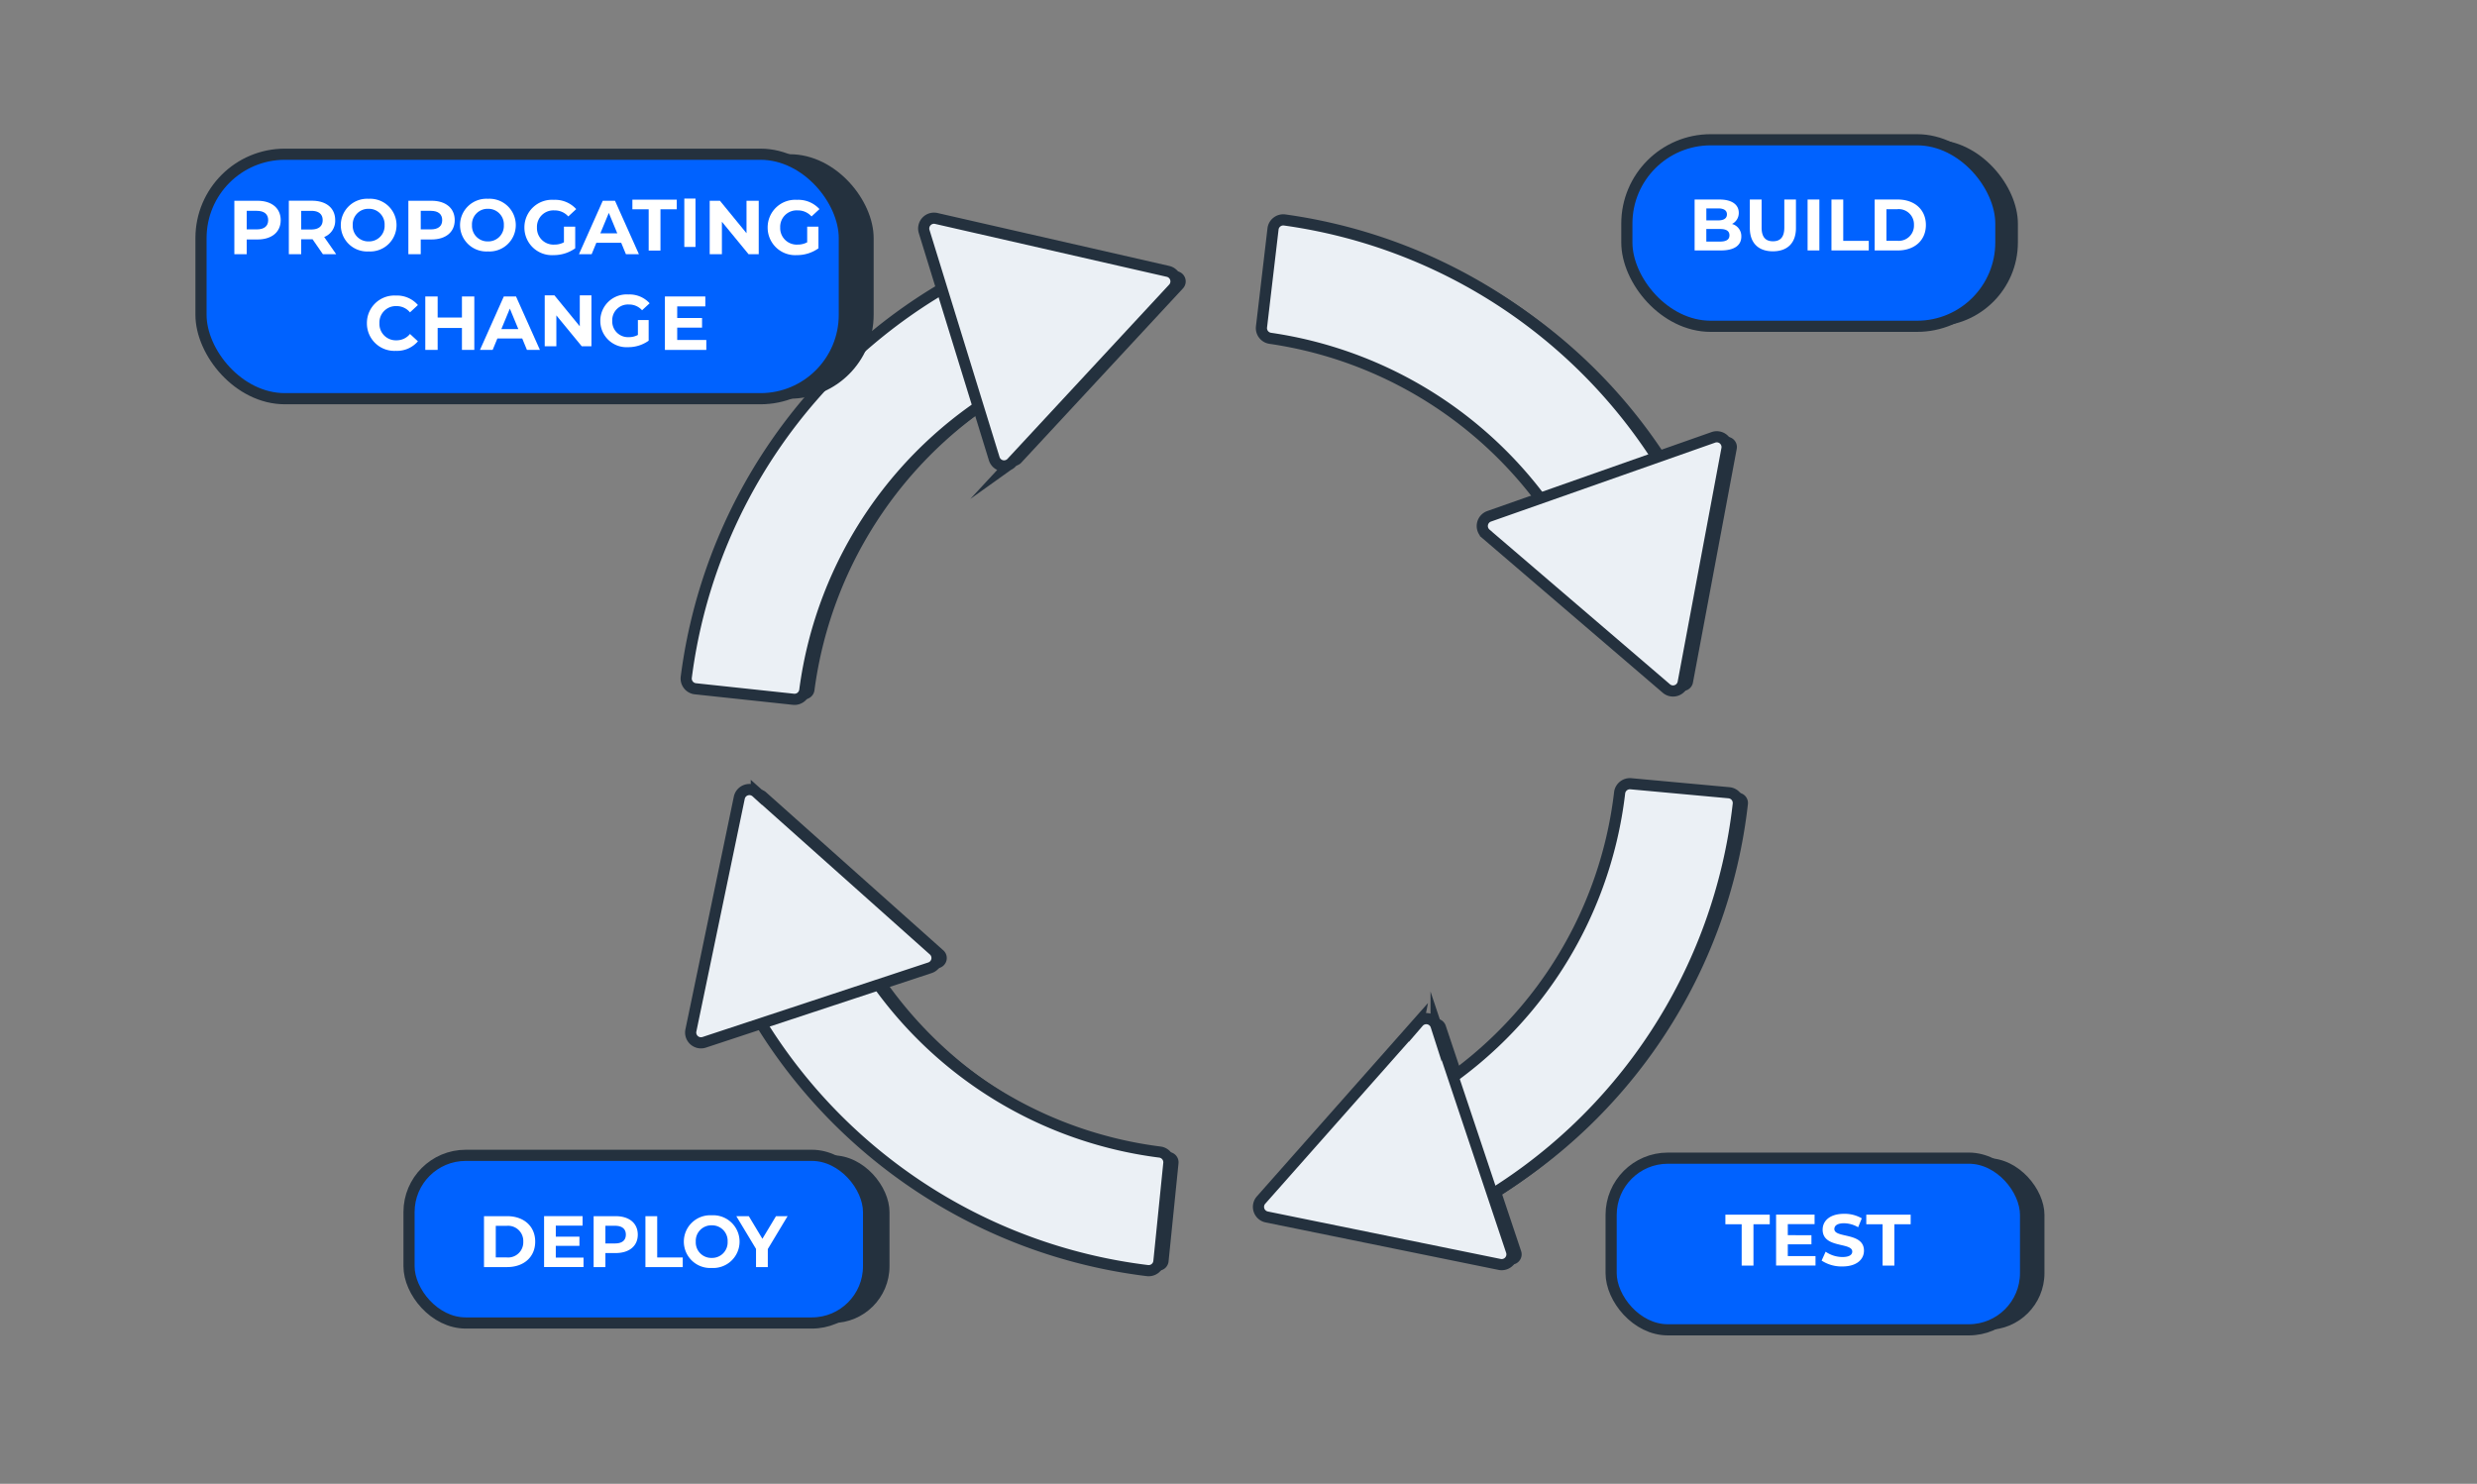 <svg xmlns="http://www.w3.org/2000/svg" width="443.985" height="266" viewBox="0 0 443.985 266"><rect x="0" y="0" width="443.985" height="266" fill="#808080" stroke="none"/><g transform="translate(-0.216 -0.004)"><rect width="443.985" height="266" transform="translate(0.216 0.004)" fill="none"></rect><path d="M794.718,184.231a73.89,73.89,0,0,0-52.607-34.956,1.847,1.847,0,0,1-1.573-2.057l2.063-17.531a1.847,1.847,0,0,1,2.109-1.623,95.008,95.008,0,0,1,68.53,45.507,1.863,1.863,0,0,1-.674,2.577l-15.337,8.732a1.847,1.847,0,0,1-2.509-.652Z" transform="translate(-512.458 -88.62)" fill="#24313e"></path><path d="M869.736,271.744l32.327,27.693a1.847,1.847,0,0,0,3.036-1.069l7.835-41.831a1.847,1.847,0,0,0-2.463-2.1l-40.147,14.135a1.847,1.847,0,0,0-.587,3.168Z" transform="translate(-601.429 -176.021)" fill="#24313e"></path><path d="M424.811,237.38,407.262,235.5a1.847,1.847,0,0,1-1.647-2.078,95.005,95.005,0,0,1,48.853-71.339,1.847,1.847,0,0,1,2.533.779l8.14,15.665a1.866,1.866,0,0,1-.763,2.49,73.392,73.392,0,0,0-37.526,54.75,1.863,1.863,0,0,1-2.045,1.616Z" transform="translate(-280.65 -112.019)" fill="#24313e"></path><path d="M559.639,170.872l28.941-31.2a1.847,1.847,0,0,0-.954-3.082l-41.48-9.47a1.847,1.847,0,0,0-2.192,2.361L556.5,170.151a1.847,1.847,0,0,0,3.141.72Z" transform="translate(-376.346 -87.947)" fill="#24313e"></path><path d="M513.9,608.284a94.893,94.893,0,0,1-71.012-47.317,1.847,1.847,0,0,1,.733-2.546l15.508-8.432a1.863,1.863,0,0,1,2.5.717,73.53,73.53,0,0,0,54.494,36.329,1.847,1.847,0,0,1,1.623,2.029l-1.78,17.565a1.847,1.847,0,0,1-2.069,1.657Z" transform="translate(-306.292 -380.503)" fill="#24313e"></path><path d="M451.736,488.55l-31.757-28.324a1.847,1.847,0,0,0-3.057,1.007l-8.664,41.66a1.847,1.847,0,0,0,2.4,2.155l40.422-13.337a1.847,1.847,0,0,0,.656-3.162Z" transform="translate(-282.458 -318.197)" fill="#24313e"></path><path d="M837.3,531l-8.494-15.474a1.866,1.866,0,0,1,.7-2.506,73.481,73.481,0,0,0,36.141-55.03,1.866,1.866,0,0,1,2.021-1.647l17.577,1.613a1.848,1.848,0,0,1,1.678,2.05,94.99,94.99,0,0,1-47.077,71.716,1.847,1.847,0,0,1-2.549-.72Z" transform="translate(-573.406 -315.839)" fill="#24313e"></path><path d="M767.45,593.759l-28.205,31.869a1.847,1.847,0,0,0,1.022,3.054l41.7,8.5a1.847,1.847,0,0,0,2.134-2.412l-13.5-40.365a1.847,1.847,0,0,0-3.155-.643Z" transform="translate(-511.243 -410.509)" fill="#24313e"></path><path d="M789.042,184.229a73.891,73.891,0,0,0-52.613-34.956,1.847,1.847,0,0,1-1.576-2.057l2.063-17.531a1.847,1.847,0,0,1,2.112-1.623,94.991,94.991,0,0,1,68.537,45.507,1.847,1.847,0,0,1-.671,2.577l-15.359,8.732a1.847,1.847,0,0,1-2.492-.649Z" transform="translate(-508.521 -88.62)" fill="#ebf0f5" stroke="#24313e" stroke-miterlimit="10" stroke-width="2"></path><path d="M864.088,271.761l32.31,27.693a1.847,1.847,0,0,0,3.039-1.069l7.833-41.831a1.847,1.847,0,0,0-2.445-2.1l-40.145,14.136a1.847,1.847,0,0,0-.591,3.168Z" transform="translate(-597.52 -176.038)" fill="#ebf0f5" stroke="#24313e" stroke-miterlimit="10" stroke-width="2"></path><path d="M419.161,237.38,401.612,235.5a1.847,1.847,0,0,1-1.647-2.078,95,95,0,0,1,48.853-71.339,1.847,1.847,0,0,1,2.534.779l8.125,15.665a1.847,1.847,0,0,1-.763,2.49,73.389,73.389,0,0,0-37.505,54.75,1.866,1.866,0,0,1-2.047,1.616Z" transform="translate(-276.739 -112.019)" fill="#ebf0f5" stroke="#24313e" stroke-miterlimit="10" stroke-width="2"></path><path d="M553.987,170.872l28.944-31.2a1.847,1.847,0,0,0-.949-3.079L540.5,127.12a1.847,1.847,0,0,0-2.192,2.358l12.543,40.671a1.847,1.847,0,0,0,3.141.72Z" transform="translate(-372.437 -87.947)" fill="#ebf0f5" stroke="#24313e" stroke-miterlimit="10" stroke-width="2"></path><path d="M508.252,608.286a94.887,94.887,0,0,1-71.012-47.317,1.847,1.847,0,0,1,.729-2.546l15.508-8.432a1.868,1.868,0,0,1,2.506.717,73.524,73.524,0,0,0,54.494,36.329,1.847,1.847,0,0,1,1.623,2.029l-1.779,17.564a1.847,1.847,0,0,1-2.069,1.657Z" transform="translate(-302.38 -380.505)" fill="#ebf0f5" stroke="#24313e" stroke-miterlimit="10" stroke-width="2"></path><path d="M446.086,488.55l-31.757-28.324a1.847,1.847,0,0,0-3.057,1.007l-8.664,41.66a1.847,1.847,0,0,0,2.4,2.155L445.43,491.7a1.847,1.847,0,0,0,.656-3.153Z" transform="translate(-278.547 -318.197)" fill="#ebf0f5" stroke="#24313e" stroke-miterlimit="10" stroke-width="2"></path><path d="M831.64,531l-8.5-15.474a1.847,1.847,0,0,1,.7-2.506A73.481,73.481,0,0,0,860,457.991a1.863,1.863,0,0,1,2.016-1.647l17.574,1.613a1.848,1.848,0,0,1,1.681,2.05,94.991,94.991,0,0,1-47.081,71.716,1.847,1.847,0,0,1-2.549-.72Z" transform="translate(-569.481 -315.839)" fill="#ebf0f5" stroke="#24313e" stroke-miterlimit="10" stroke-width="2"></path><path d="M761.8,593.759l-28.2,31.869a1.847,1.847,0,0,0,1.019,3.054l41.7,8.5a1.847,1.847,0,0,0,2.136-2.412l-13.5-40.365a1.847,1.847,0,0,0-3.156-.643Z" transform="translate(-507.331 -410.509)" fill="#ebf0f5" stroke="#24313e" stroke-miterlimit="10" stroke-width="2"></path><rect width="115.312" height="43.826" rx="15.03" transform="translate(41.5 27.652)" fill="#24313e"></rect><rect width="115.312" height="43.826" rx="15.03" transform="translate(36.245 27.652)" fill="#0062ff" stroke="#24313e" stroke-miterlimit="10" stroke-width="2"></rect><g transform="translate(42.221 35.602)"><path d="M5.891-14.7H1.743v9.584H3.96V-7.759H5.891c2.56,0,4.162-1.328,4.162-3.464S8.452-14.7,5.891-14.7ZM5.768-9.566H3.961v-3.325H5.768c1.355,0,2.04.616,2.04,1.67C7.808-10.182,7.126-9.566,5.768-9.566Z" transform="translate(-1.743 15.091)" fill="#fff"></path><path d="M10.232-5.116,8.08-8.2a3.116,3.116,0,0,0,1.973-3.026c0-2.151-1.6-3.478-4.162-3.478H1.743v9.584H3.96V-7.789H6L7.849-5.116ZM7.808-11.222c0,1.041-.682,1.673-2.04,1.673H3.961V-12.89H5.768C7.126-12.893,7.808-12.277,7.808-11.222Z" transform="translate(8.023 15.091)" fill="#fff"></path><path d="M5.774-4.8a4.723,4.723,0,0,0,4.994-4.72,4.723,4.723,0,0,0-4.994-4.72A4.723,4.723,0,0,0,.78-9.52,4.723,4.723,0,0,0,5.774-4.8Zm0-1.8a2.785,2.785,0,0,1-2.066-.837,2.785,2.785,0,0,1-.79-2.084,2.785,2.785,0,0,1,.79-2.084,2.785,2.785,0,0,1,2.066-.837A2.785,2.785,0,0,1,7.84-11.6,2.785,2.785,0,0,1,8.63-9.52a2.785,2.785,0,0,1-.79,2.084A2.785,2.785,0,0,1,5.774-6.6Z" transform="translate(18.303 14.279)" fill="#fff"></path><path d="M5.891-14.7H1.743v9.584H3.96V-7.759H5.891c2.56,0,4.162-1.328,4.162-3.464S8.452-14.7,5.891-14.7ZM5.768-9.566H3.961v-3.325H5.768c1.355,0,2.04.616,2.04,1.67C7.808-10.182,7.126-9.566,5.768-9.566Z" transform="translate(29.45 15.091)" fill="#fff"></path><path d="M5.774-4.8a4.723,4.723,0,0,0,4.994-4.72,4.723,4.723,0,0,0-4.994-4.72A4.723,4.723,0,0,0,.78-9.52,4.723,4.723,0,0,0,5.774-4.8Zm0-1.8a2.785,2.785,0,0,1-2.066-.837,2.785,2.785,0,0,1-.79-2.084,2.785,2.785,0,0,1,.79-2.084,2.785,2.785,0,0,1,2.066-.837A2.785,2.785,0,0,1,7.84-11.6,2.785,2.785,0,0,1,8.63-9.52a2.785,2.785,0,0,1-.79,2.084A2.785,2.785,0,0,1,5.774-6.6Z" transform="translate(39.677 14.279)" fill="#fff"></path><path d="M7.9-7.343a3.521,3.521,0,0,1-1.725.411A2.958,2.958,0,0,1,3.942-7.78,2.958,2.958,0,0,1,3.063-10a2.951,2.951,0,0,1,.886-2.23A2.951,2.951,0,0,1,6.2-13.06a3.243,3.243,0,0,1,2.477,1.082L10.1-13.293a5.109,5.109,0,0,0-4.013-1.662A4.943,4.943,0,0,0,.815-10a4.931,4.931,0,0,0,5.23,4.955A6.613,6.613,0,0,0,9.92-6.264v-3.886H7.9Z" transform="translate(51.178 15.182)" fill="#fff"></path><path d="M8.231-5.116h2.33L6.273-14.7H4.083L-.189-5.116H2.086L2.933-7.17h4.45ZM3.645-8.854l1.52-3.669,1.52,3.669Z" transform="translate(61.956 15.091)" fill="#fff"></path><path d="M3-4.873H5.113v-7.406H8.034V-14H.08v1.721H3Z" transform="translate(71.266 14.196)" fill="#fff"></path><path d="M1.577-4.629H3.584V-13.3H1.577Z" transform="translate(79.075 13.3)" fill="#fff"></path><path d="M8.342-14.7v5.819L3.578-14.7H1.743v9.584H3.932v-5.819l4.78,5.819h1.821V-14.7Z" transform="translate(83.46 15.091)" fill="#fff"></path><path d="M7.9-7.343a3.521,3.521,0,0,1-1.725.411A2.958,2.958,0,0,1,3.942-7.78,2.958,2.958,0,0,1,3.063-10a2.951,2.951,0,0,1,.886-2.23A2.951,2.951,0,0,1,6.2-13.06a3.243,3.243,0,0,1,2.477,1.082L10.1-13.293a5.109,5.109,0,0,0-4.013-1.662A4.943,4.943,0,0,0,.815-10a4.931,4.931,0,0,0,5.23,4.955A6.613,6.613,0,0,0,9.92-6.264v-3.886H7.9Z" transform="translate(94.777 15.182)" fill="#fff"></path><path d="M6.008-5.038A4.924,4.924,0,0,0,9.965-6.749L8.541-8.064A3.054,3.054,0,0,1,6.129-6.927a2.94,2.94,0,0,1-2.206-.858,2.94,2.94,0,0,1-.858-2.206A2.94,2.94,0,0,1,3.923-12.2a2.94,2.94,0,0,1,2.206-.858,3.083,3.083,0,0,1,2.412,1.123l1.424-1.314a4.948,4.948,0,0,0-3.943-1.7,4.924,4.924,0,0,0-5.2,4.955A4.916,4.916,0,0,0,6.008-5.038Z" transform="translate(22.94 32.335)" fill="#fff"></path><path d="M8.315-14.7v3.781H3.962V-14.7H1.745v9.584H3.962V-9.046H8.315v3.929h2.217V-14.7ZM19.967-5.116h2.327L18.009-14.7H15.818L11.547-5.116h2.273l.848-2.054h4.45ZM15.38-8.854l1.52-3.669,1.52,3.669Z" transform="translate(32.48 32.249)" fill="#fff"></path><path d="M7.945-14.086v5.542L3.407-14.086H1.66v9.127H3.746V-10.5L8.3-4.959h1.734v-9.127ZM18.363-6.993A3.353,3.353,0,0,1,16.72-6.6,2.817,2.817,0,0,1,14.6-7.41a2.817,2.817,0,0,1-.836-2.113,2.81,2.81,0,0,1,.843-2.125,2.81,2.81,0,0,1,2.143-.8,3.089,3.089,0,0,1,2.36,1.03l1.356-1.252a4.866,4.866,0,0,0-3.82-1.578,4.708,4.708,0,0,0-5.02,4.72A4.7,4.7,0,0,0,16.6-4.8a6.3,6.3,0,0,0,3.69-1.16v-3.7h-1.93Z" transform="translate(53.972 31.44)" fill="#fff"></path><path d="M3.947-6.9V-9.113H8.4v-1.726H3.947V-12.92H8.986V-14.7H1.743v9.584H9.164V-6.9Z" transform="translate(75.432 32.249)" fill="#fff"></path></g><rect width="67.04" height="33.438" rx="15.03" transform="translate(294.87 25.06)" fill="#24313e"></rect><rect width="67.04" height="33.438" rx="15.03" transform="translate(291.817 25.06)" fill="#0062ff" stroke="#24313e" stroke-miterlimit="10" stroke-width="2"></rect><path d="M8.362-9.619a2.194,2.194,0,0,0,1.213-2.008C9.575-13.048,8.4-14,6.119-14H1.66v9.127H6.38c2.4,0,3.651-.913,3.651-2.49A2.254,2.254,0,0,0,8.362-9.619Zm-2.5-2.79c1.03,0,1.591.352,1.591,1.069s-.561,1.082-1.591,1.082h-2.1v-2.151Zm.365,5.946H3.759V-8.719H6.224c1.1,0,1.682.365,1.682,1.134S7.319-6.463,6.224-6.463ZM15.69-4.716c2.595,0,4.133-1.486,4.133-4.173V-14H17.737v5.033c0,1.734-.743,2.451-2.034,2.451s-2.034-.717-2.034-2.451V-14H11.557v5.111C11.557-6.2,13.1-4.716,15.69-4.716Zm6.22-.156h2.112V-14H21.91Zm4.277,0h6.689V-6.594H28.3V-14H26.187Zm7.747,0H38.08c2.986,0,5.033-1.8,5.033-4.564S41.066-14,38.08-14H33.933Zm2.111-1.734v-5.659h1.93a2.724,2.724,0,0,1,3,2.83,2.724,2.724,0,0,1-3,2.83Z" transform="translate(302.304 49.773)" fill="#fff"></path><rect width="74.284" height="30.773" rx="10.17" transform="translate(292.386 207.627)" fill="#24313e"></rect><rect width="74.284" height="30.773" rx="10.17" transform="translate(288.999 207.627)" fill="#0062ff" stroke="#24313e" stroke-miterlimit="10" stroke-width="2"></rect><path d="M3-4.957H5.113v-7.406H8.034v-1.721H.08v1.721H3Zm8.267-1.7V-8.764h4.238v-1.643H11.268v-1.982h4.8v-1.7h-6.9v9.127h7.067v-1.7ZM21.047-4.8c2.608,0,3.873-1.3,3.873-2.83,0-3.351-5.307-2.191-5.307-3.873,0-.574.482-1.043,1.734-1.043a5.155,5.155,0,0,1,2.53.717l.652-1.6a6.123,6.123,0,0,0-3.169-.808c-2.595,0-3.847,1.291-3.847,2.843,0,3.39,5.307,2.217,5.307,3.925,0,.561-.509.978-1.76.978a5.369,5.369,0,0,1-3.012-.952l-.717,1.591A6.506,6.506,0,0,0,21.046-4.8Zm7.211-.156H30.37v-7.406h2.921v-1.721H25.337v1.721h2.921Z" transform="translate(309.399 231.841)" fill="#fff"></path><rect width="82.369" height="30.055" rx="10.17" transform="translate(77.284 207.12)" fill="#24313e"></rect><rect width="82.369" height="30.055" rx="10.17" transform="translate(73.532 207.12)" fill="#0062ff" stroke="#24313e" stroke-miterlimit="10" stroke-width="2"></rect><path d="M1.66-4.956H5.806c2.986,0,5.033-1.8,5.033-4.564s-2.047-4.564-5.033-4.564H1.66ZM3.772-6.69v-5.659H5.7a2.724,2.724,0,0,1,3,2.83,2.724,2.724,0,0,1-3,2.83Zm10.757.039V-8.764h4.238v-1.643H14.53v-1.982h4.8v-1.7h-6.9v9.127H19.5v-1.7Zm10.73-7.432H21.31v9.127h2.112V-7.473h1.839c2.438,0,3.964-1.265,3.964-3.3S27.7-14.084,25.26-14.084Zm-.117,4.89H23.421v-3.169h1.721c1.291,0,1.943.587,1.943,1.591S26.433-9.194,25.142-9.194Zm5.452,4.238h6.689V-6.677H32.706v-7.406H30.594ZM42.475-4.8a4.723,4.723,0,0,0,4.994-4.72,4.723,4.723,0,0,0-4.994-4.72,4.723,4.723,0,0,0-4.994,4.72A4.723,4.723,0,0,0,42.475-4.8Zm0-1.8a2.785,2.785,0,0,1-2.066-.837,2.785,2.785,0,0,1-.79-2.084,2.785,2.785,0,0,1,.79-2.084,2.785,2.785,0,0,1,2.066-.837,2.785,2.785,0,0,1,2.065.837,2.785,2.785,0,0,1,.79,2.084,2.785,2.785,0,0,1-.79,2.084,2.785,2.785,0,0,1-2.065.837Zm13.6-7.485H54l-2.438,4.055-2.438-4.055H46.885l3.534,5.868v3.26h2.112V-8.19Z" transform="translate(85.309 232.11)" fill="#fff"></path></g></svg>